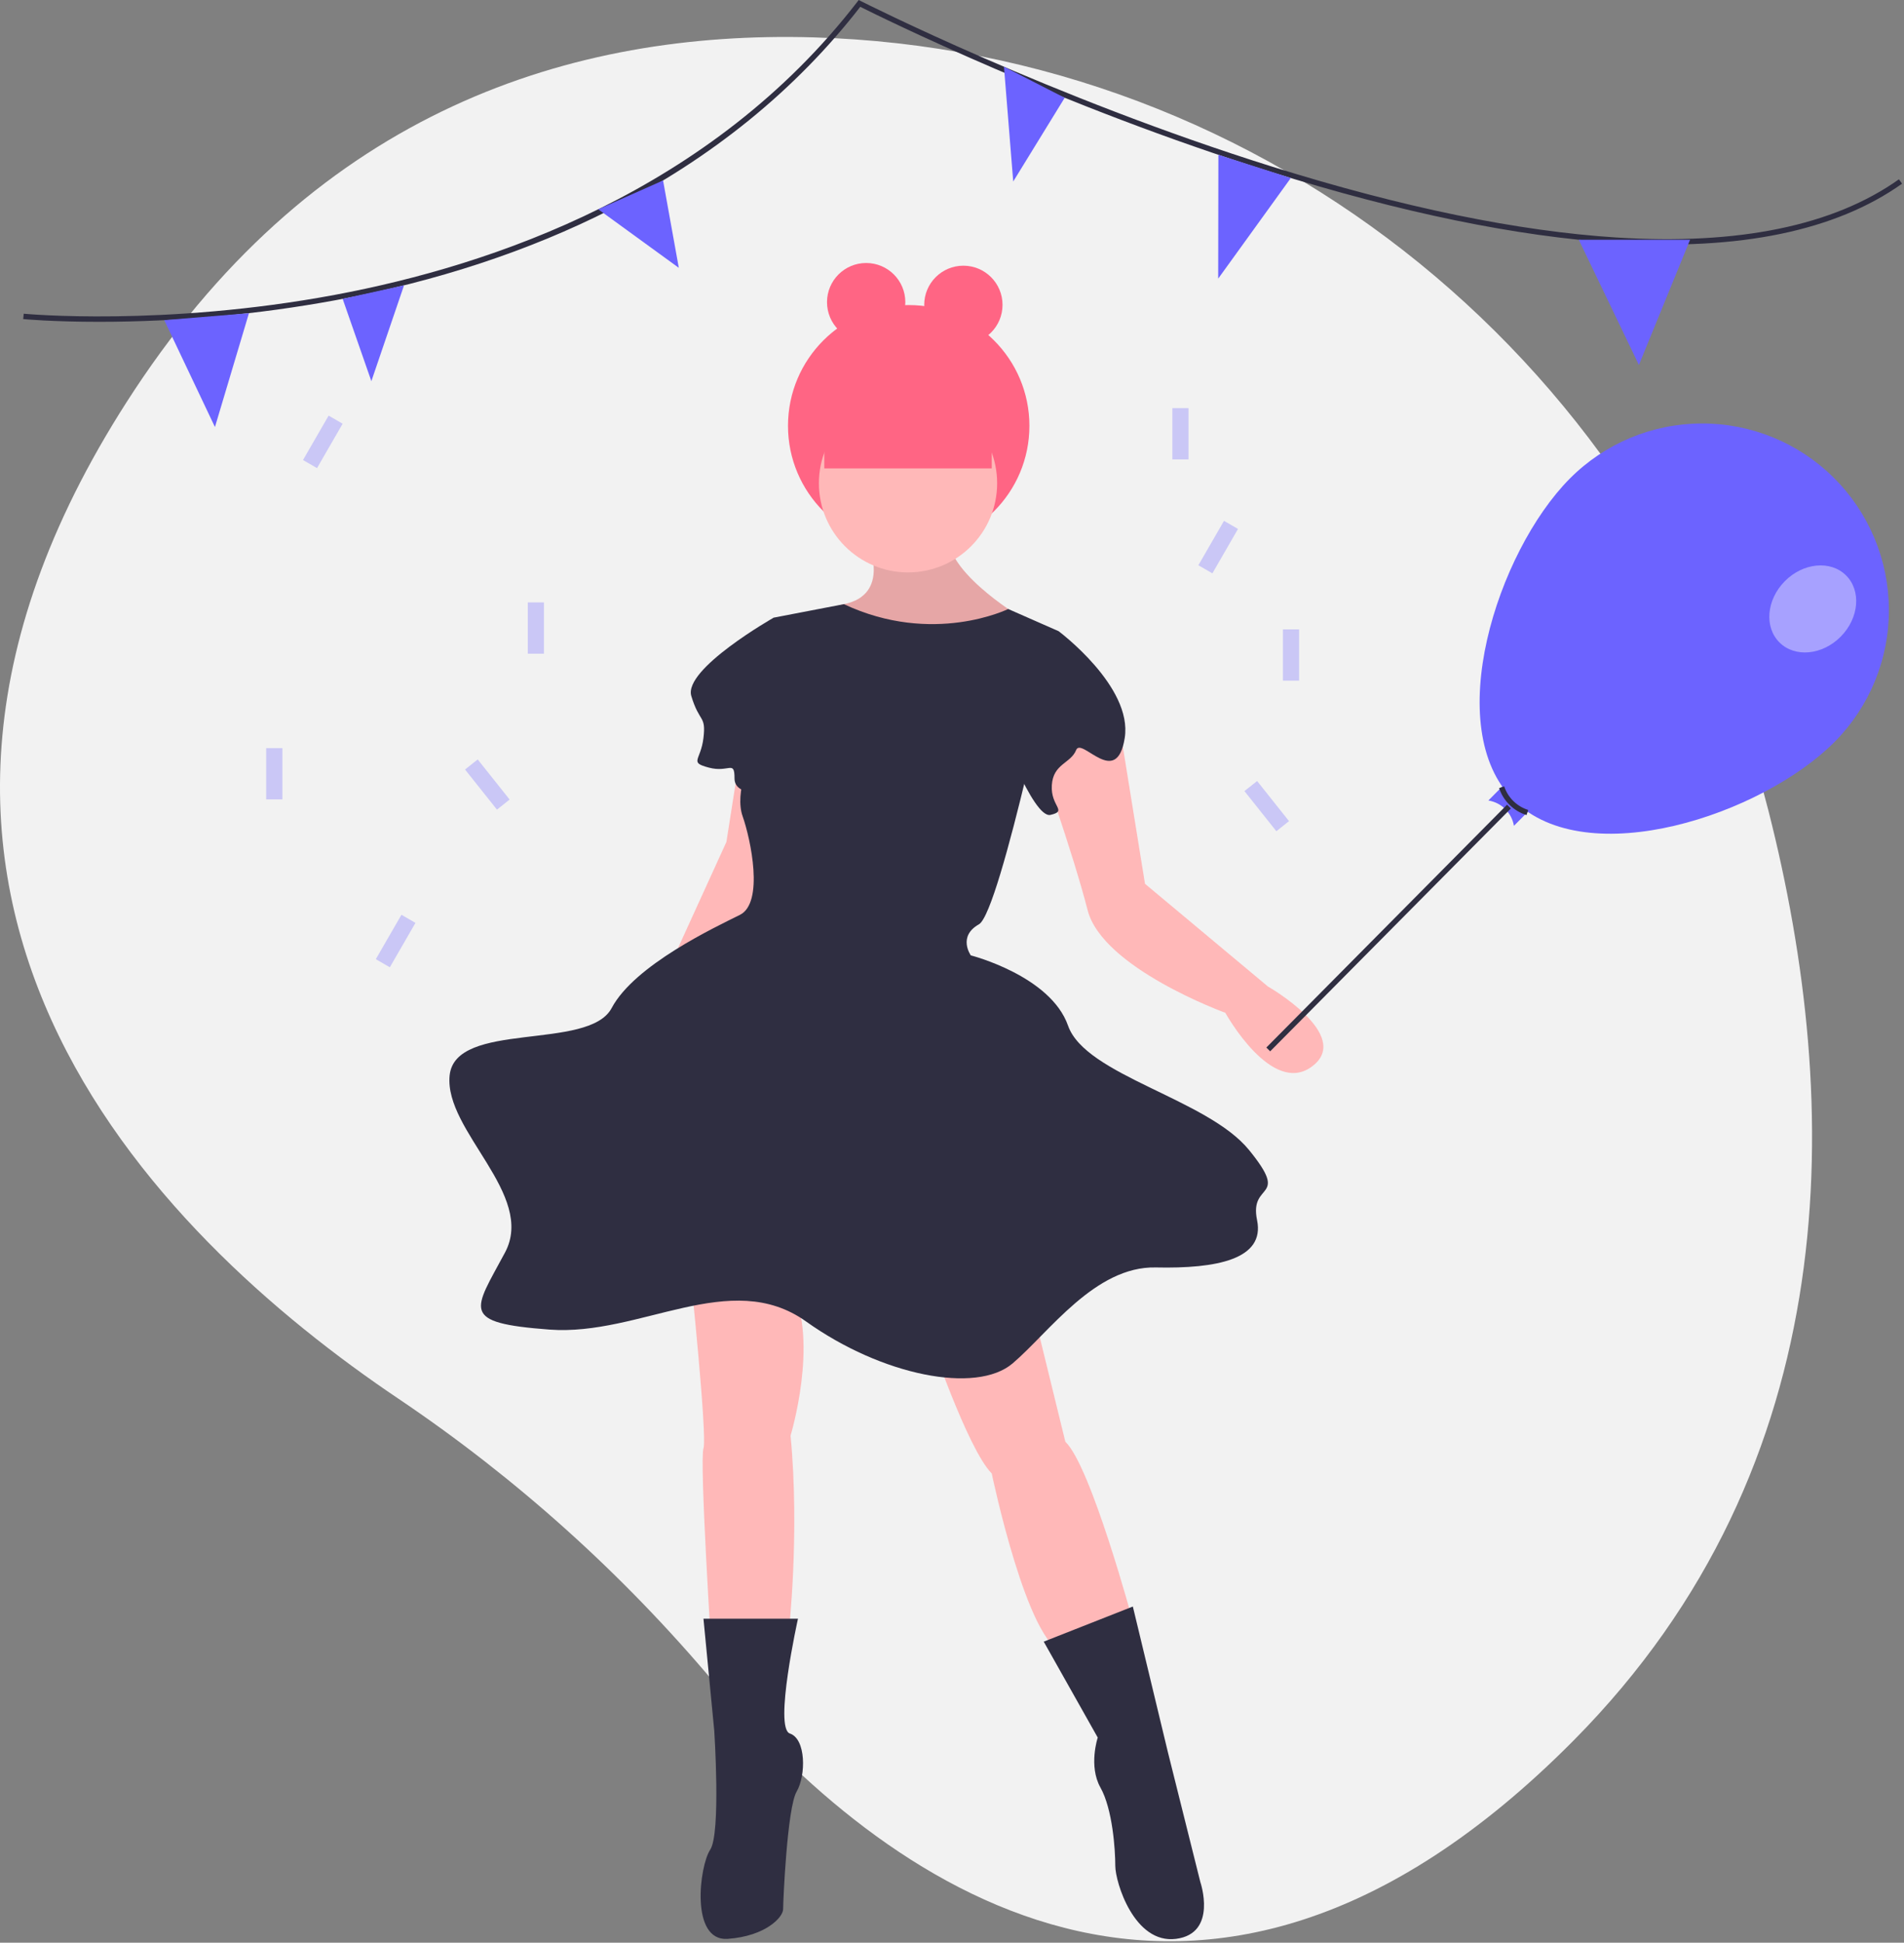 <svg width="706" height="720" viewBox="0 0 706 720" fill="none" xmlns="http://www.w3.org/2000/svg">
<rect x="0" y="0" width="706" height="720" fill="#808080" stroke="none"/>
<g clip-path="url(#clip0)">
<path d="M655.726 300.428C614.099 136.742 470.265 18.584 301.435 13.844C212.18 11.339 118.258 40.941 49.877 144.529C-72.363 329.704 57.389 457.666 147.848 518.47C191.551 547.906 230.93 583.299 264.844 623.626C325.946 696.133 443.493 786.235 583.486 645.06C684.954 542.736 683.453 409.459 655.726 300.428Z" fill="#F2F2F2"/>
<path d="M321.926 201.384C321.926 201.384 330.437 220.409 312.914 223.914C295.39 227.419 333.441 244.942 333.441 244.942L362.981 239.936L378.001 228.42C378.001 228.42 347.961 210.396 351.966 196.377C355.972 182.358 321.926 201.384 321.926 201.384Z" fill="#FFB8B8"/>
<path opacity="0.1" d="M321.926 201.384C321.926 201.384 330.437 220.409 312.914 223.914C295.39 227.419 333.441 244.942 333.441 244.942L362.981 239.936L378.001 228.42C378.001 228.42 347.961 210.396 351.966 196.377C355.972 182.358 321.926 201.384 321.926 201.384Z" fill="black"/>
<path d="M36.754 119.273C19.396 119.273 8.835 118.285 8.604 118.262L8.799 116.272C9.31 116.322 60.69 121.121 124.199 109.274C182.744 98.353 263.876 70.644 317.91 0.656L318.417 0L319.155 0.376C319.852 0.73 389.802 36.145 471.9 61.82C520.082 76.889 562.954 85.704 599.325 88.02C644.657 90.908 679.912 83.649 704.123 66.452L705.281 68.082C680.683 85.554 644.982 92.933 599.185 90.015C562.652 87.688 519.618 78.841 471.278 63.722C393.563 39.414 326.717 6.399 318.988 2.53C295.014 33.373 263.873 58.648 226.42 77.659C196.268 92.964 161.98 104.265 124.51 111.25C95.561 116.575 66.189 119.26 36.754 119.273V119.273Z" fill="#2F2E41"/>
<path d="M60.902 118.658L92.312 116.075L79.702 158.267L60.902 118.658Z" fill="#6C63FF"/>
<path d="M127.054 110.767L137.702 141.267L149.812 105.756L127.054 110.767Z" fill="#6C63FF"/>
<path d="M221.828 77.567L251.702 99.267L245.864 66.884L221.828 77.567Z" fill="#6C63FF"/>
<path d="M372.272 24.735L375.702 67.267L394.786 36.237L372.272 24.735Z" fill="#6C63FF"/>
<path d="M585.415 88.861L607.702 135.267L626.671 88.861H585.415Z" fill="#6C63FF"/>
<path d="M451.776 57.373L451.702 103.267L478.626 65.982L451.776 57.373Z" fill="#6C63FF"/>
<path d="M336.945 202.575C361.664 202.575 381.702 182.537 381.702 157.818C381.702 133.1 361.664 113.062 336.945 113.062C312.227 113.062 292.188 133.1 292.188 157.818C292.188 182.537 312.227 202.575 336.945 202.575Z" fill="#FF6584"/>
<path d="M413.549 259.462L424.563 327.554L470.125 365.605C470.125 365.605 501.667 383.629 486.647 395.145C471.627 406.66 454.354 375.368 454.354 375.368C454.354 375.368 408.792 358.846 403.285 337.317C397.777 315.788 384.32 277.973 384.32 277.973L413.549 259.462Z" fill="#FFB8B8"/>
<path d="M255.836 470.246C255.836 470.246 262.345 532.33 260.843 536.836C259.341 541.342 263.847 612.438 263.847 612.438L292.385 605.929C292.385 605.929 296.641 568.629 293.136 532.08C293.136 532.08 303.65 497.533 293.637 477.506C283.623 457.479 255.836 470.246 255.836 470.246Z" fill="#FFB8B8"/>
<path d="M344.205 494.029C344.205 494.029 358.725 537.087 367.737 546.099C367.737 546.099 381.005 609.935 394.523 612.438C408.041 614.941 420.057 600.923 420.057 600.923C420.057 600.923 404.536 543.345 395.024 534.333L383.508 487.27L344.205 494.029Z" fill="#FFB8B8"/>
<path d="M295.89 599.921H260.843L264.848 641.477C264.848 641.477 267.351 679.528 263.346 685.536C259.341 691.544 255.836 719.588 269.855 718.586C283.874 717.585 290.382 710.57 290.382 707.566C290.382 704.562 291.884 670.015 295.389 664.007C298.894 657.999 298.894 644.481 292.886 642.478C286.878 640.476 295.89 599.921 295.89 599.921Z" fill="#2F2E41"/>
<path d="M387.013 608.432L407.04 643.98C407.04 643.98 403.535 654.495 408.041 662.505C412.547 670.516 413.548 685.536 413.548 691.544C413.548 697.553 420.558 720.586 436.079 718.584C451.6 716.581 445.091 697.553 445.091 697.553L433.075 649.488L420.057 595.415L387.013 608.432Z" fill="#2F2E41"/>
<path d="M274.862 276.986L269.354 312.033L232.805 392.141L267.352 400.652L290.883 280.991L274.862 276.986Z" fill="#FFB8B8"/>
<path d="M336.695 212.149C354.945 212.149 369.739 197.354 369.739 179.104C369.739 160.854 354.945 146.06 336.695 146.06C318.445 146.06 303.65 160.854 303.65 179.104C303.65 197.354 318.445 212.149 336.695 212.149Z" fill="#FFB8B8"/>
<path d="M392.52 233.928L373.841 225.71C373.841 225.71 345.958 239.435 312.913 223.914L286.878 228.921C286.878 228.921 286.878 272.48 282.372 275.984C277.866 279.489 272.358 294.008 275.362 302.52C278.366 311.031 283.373 334.563 274.361 339.069C265.349 343.575 235.309 357.594 226.797 373.616C218.286 389.637 168.719 378.122 166.716 398.649C164.713 419.177 198.759 442.709 187.244 464.238C175.728 485.767 170.221 490.273 203.766 492.776C237.311 495.28 270.856 469.745 298.894 489.772C326.932 509.799 361.979 516.809 375.497 505.293C389.016 493.778 406.038 469.245 428.569 469.745C451.099 470.246 469.123 466.741 466.119 452.222C463.115 437.702 478.636 445.212 463.115 426.187C447.594 407.161 402.534 398.649 396.025 380.125C389.516 361.6 359.976 354.089 359.976 354.089C359.976 354.089 354.97 347.08 362.98 342.574C370.991 338.068 392.52 233.928 392.52 233.928Z" fill="#2F2E41"/>
<path d="M293.887 233.427L286.878 228.921C286.878 228.921 253.333 247.947 256.337 257.96C259.341 267.974 261.844 264.969 260.843 273.481C259.842 281.992 255.335 282.493 262.846 284.496C270.356 286.498 272.358 281.492 272.358 288.501C272.358 295.511 284.875 293.508 284.875 293.508L293.887 233.427Z" fill="#2F2E41"/>
<path d="M386.513 236.431L392.521 233.928C392.521 233.928 420.058 254.455 417.054 273.481C414.05 292.507 401.032 272.98 399.029 277.987C397.027 282.994 390.518 282.994 390.017 291.005C389.517 299.015 396.025 300.517 389.517 302.019C383.008 303.521 369.99 267.974 369.99 267.974L386.513 236.431Z" fill="#2F2E41"/>
<path d="M367.737 138.049H305.653V173.597H367.737V138.049Z" fill="#FF6584"/>
<path d="M321.174 126.51C329.193 126.51 335.693 120.009 335.693 111.99C335.693 103.971 329.193 97.471 321.174 97.471C313.155 97.471 306.654 103.971 306.654 111.99C306.654 120.009 313.155 126.51 321.174 126.51Z" fill="#FF6584"/>
<path d="M357.218 127.51C365.237 127.51 371.737 121.009 371.737 112.99C371.737 104.971 365.237 98.471 357.218 98.471C349.199 98.471 342.698 104.971 342.698 112.99C342.698 121.009 349.199 127.51 357.218 127.51Z" fill="#FF6584"/>
<path d="M680.346 274.886C653.434 302.035 588.474 323.55 561.324 296.639C534.174 269.727 555.116 204.58 582.028 177.43C594.952 164.395 612.524 157.028 630.88 156.948C649.236 156.868 666.872 164.083 679.908 177.005C692.945 189.928 700.315 207.499 700.397 225.855C700.479 244.211 693.267 261.847 680.346 274.886V274.886Z" fill="#6C63FF"/>
<path d="M561.366 306.074C560.964 303.715 559.834 301.541 558.135 299.857C556.436 298.172 554.252 297.062 551.89 296.681L561.283 287.204L570.759 296.597L561.366 306.074Z" fill="#6C63FF"/>
<path d="M566.041 302.09C563.671 301.348 561.512 300.053 559.742 298.312C557.972 296.571 556.641 294.433 555.859 292.076L557.76 291.455C558.442 293.51 559.604 295.373 561.148 296.891C562.693 298.408 564.576 299.537 566.643 300.183L566.041 302.09Z" fill="#2F2E41"/>
<path d="M558.817 298.236L469.559 388.237L470.979 389.646L560.237 299.644L558.817 298.236Z" fill="#2F2E41"/>
<path opacity="0.4" d="M682.533 235.956C689.342 229.087 690.221 218.918 684.497 213.244C678.773 207.57 668.612 208.539 661.803 215.408C654.994 222.277 654.115 232.446 659.839 238.12C665.564 243.794 675.724 242.825 682.533 235.956Z" fill="white"/>
<path opacity="0.3" d="M104.702 277.268H98.702V296.268H104.702V277.268Z" fill="#6C63FF"/>
<path opacity="0.3" d="M440.702 151.268H434.702V170.268H440.702V151.268Z" fill="#6C63FF"/>
<path opacity="0.3" d="M201.702 223.268H195.702V242.268H201.702V223.268Z" fill="#6C63FF"/>
<path opacity="0.3" d="M481.702 233.268H475.702V252.268H481.702V233.268Z" fill="#6C63FF"/>
<path opacity="0.3" d="M177.133 281.465L172.438 285.202L184.271 300.068L188.966 296.331L177.133 281.465Z" fill="#6C63FF"/>
<path opacity="0.3" d="M466.133 289.465L461.438 293.202L473.271 308.068L477.966 304.331L466.133 289.465Z" fill="#6C63FF"/>
<path opacity="0.3" d="M154.051 342.04L148.854 339.04L139.354 355.495L144.551 358.495L154.051 342.04Z" fill="#6C63FF"/>
<path opacity="0.3" d="M459.051 196.04L453.854 193.04L444.354 209.495L449.551 212.495L459.051 196.04Z" fill="#6C63FF"/>
<path opacity="0.3" d="M127.051 157.04L121.854 154.04L112.354 170.495L117.551 173.495L127.051 157.04Z" fill="#6C63FF"/>
</g>
<defs>
<clipPath id="clip0">
<rect width="705.281" height="719.476" fill="white"/>
</clipPath>
</defs>
</svg>
